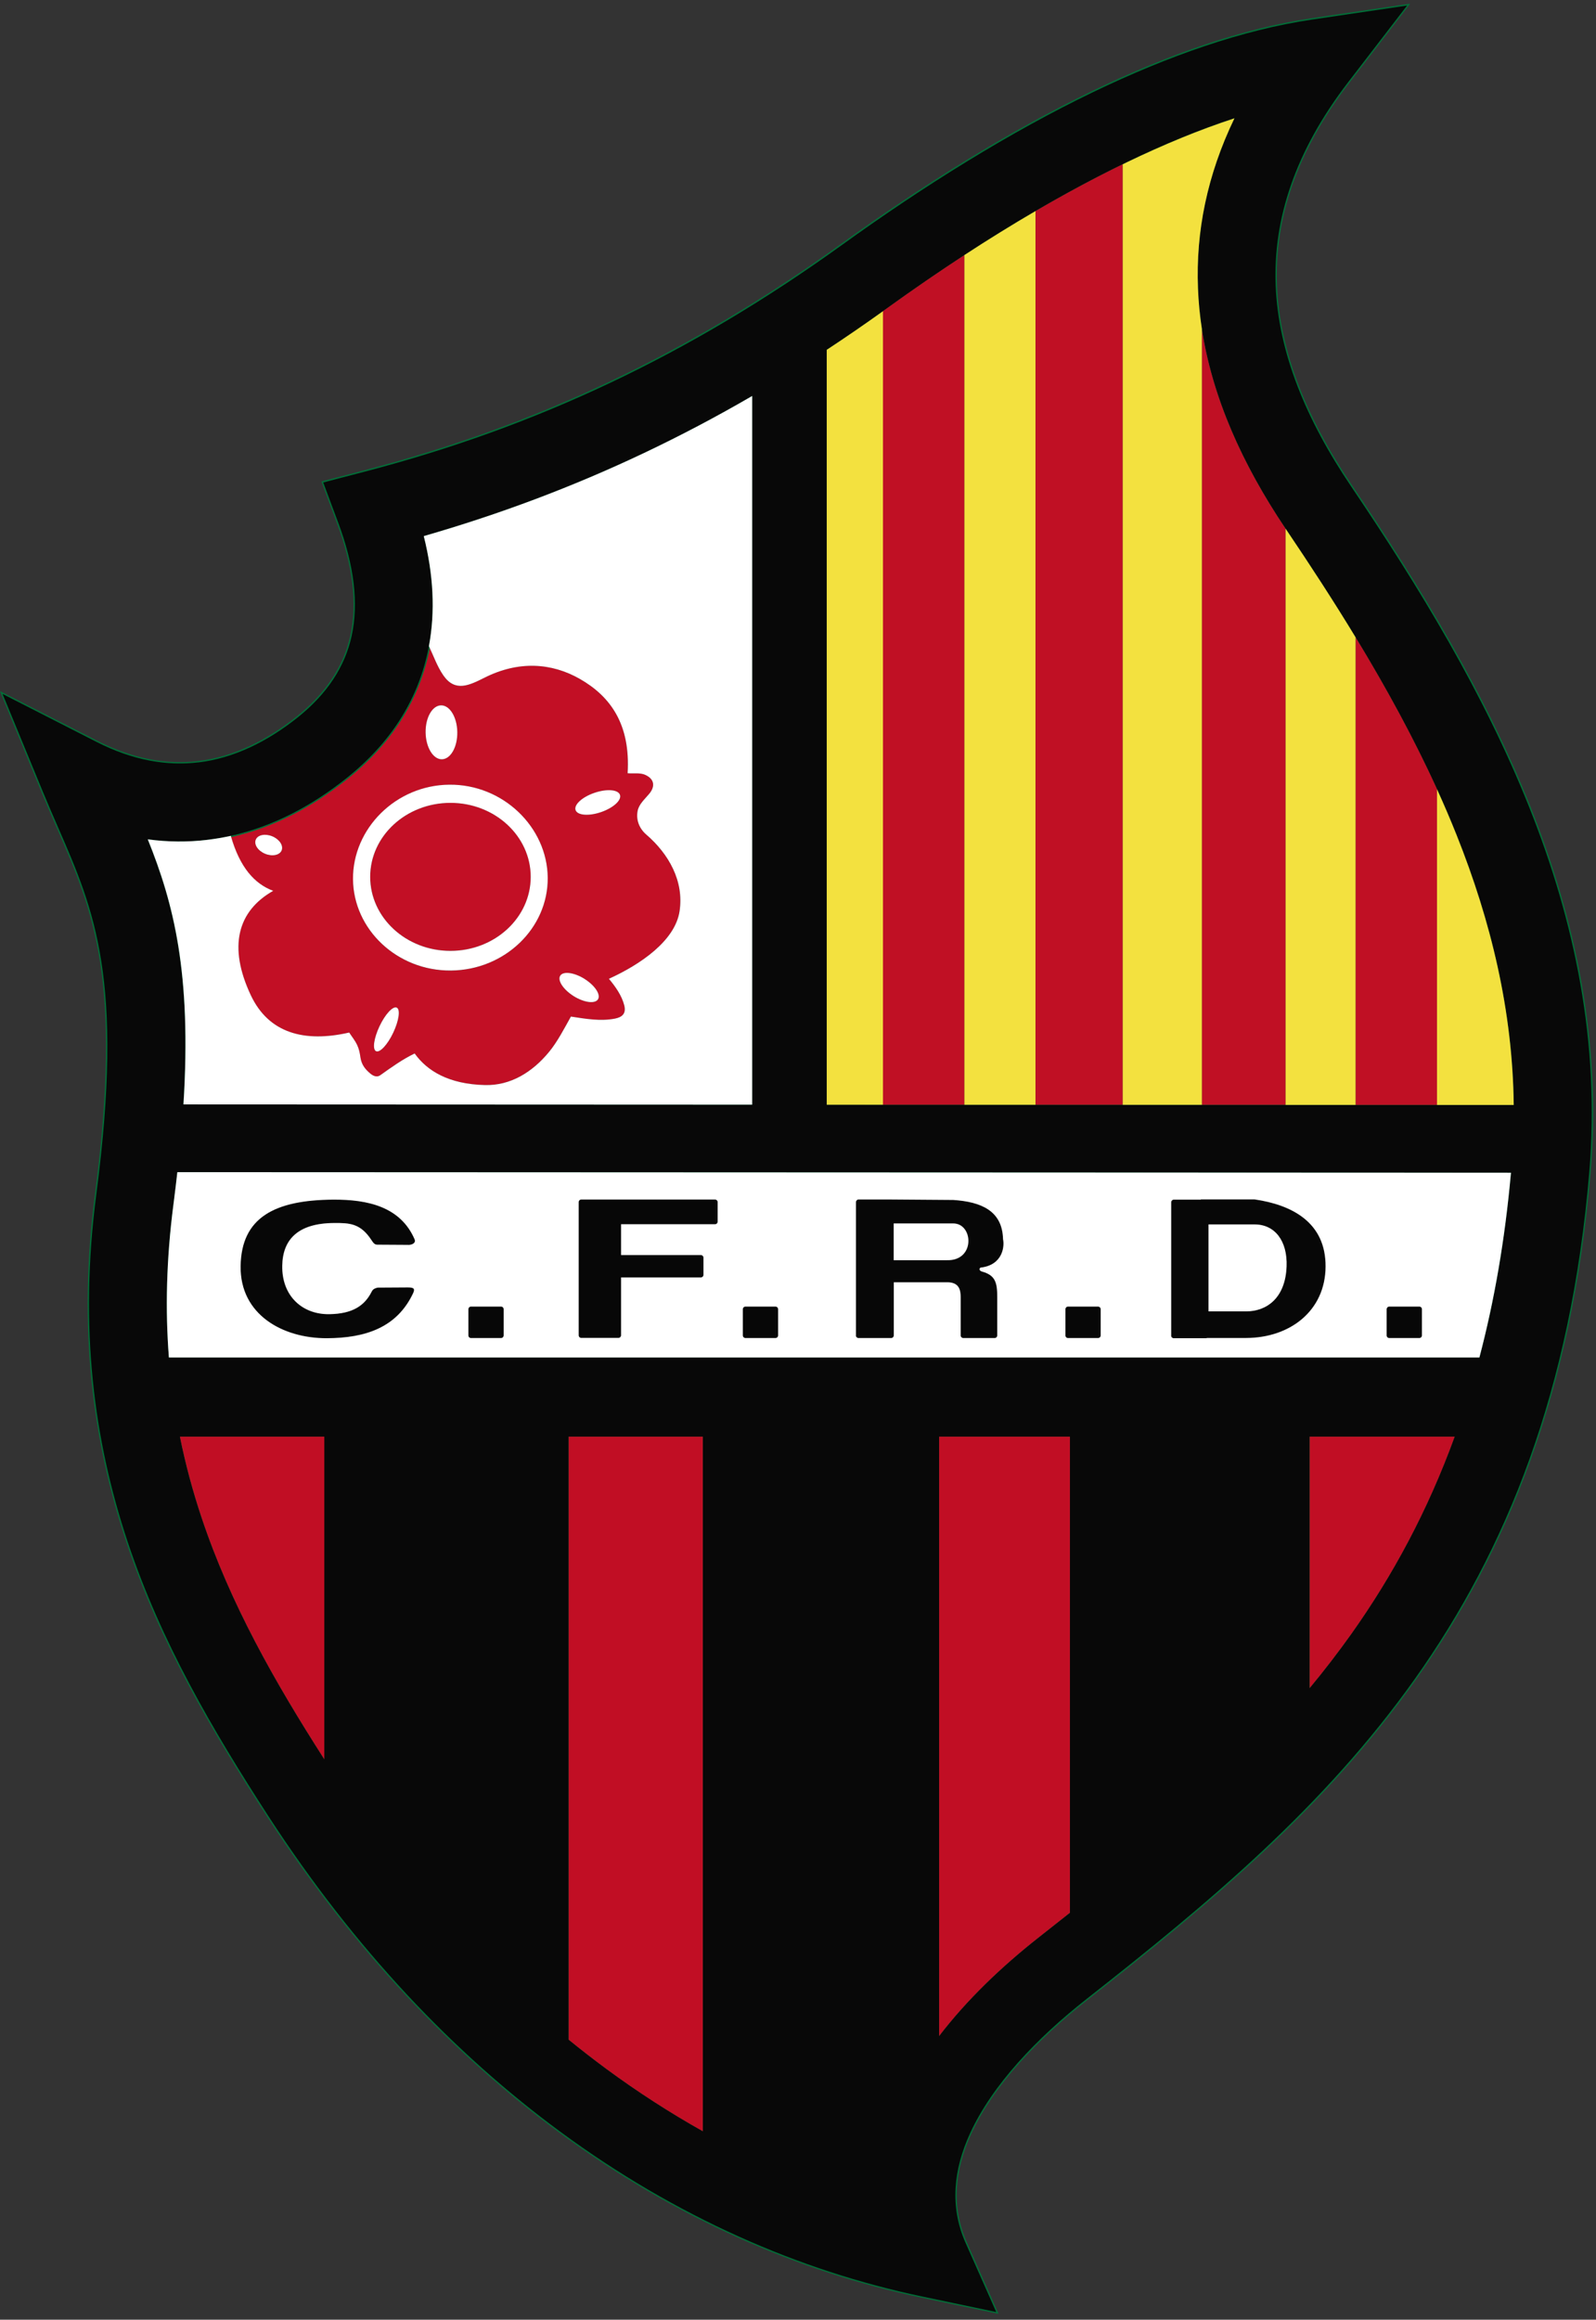 <?xml version="1.0" encoding="UTF-8"?>
<svg id="Layer_2" data-name="Layer 2" xmlns="http://www.w3.org/2000/svg" xmlns:xlink="http://www.w3.org/1999/xlink" viewBox="0 0 260.88 378.96">
  <rect x="0" y="0" width="260.88" height="378.96" fill="#333333" stroke="none"/>
  <defs>
    <style>
      .cls-1 {
        clip-path: url(#clippath);
      }

      .cls-2, .cls-3, .cls-4, .cls-5, .cls-6, .cls-7, .cls-8, .cls-9 {
        stroke-width: 0px;
      }

      .cls-2, .cls-10 {
        fill: none;
      }

      .cls-11 {
        clip-path: url(#clippath-1);
      }

      .cls-3 {
        fill: #080808;
      }

      .cls-3, .cls-4, .cls-5, .cls-6, .cls-7, .cls-8, .cls-9 {
        fill-rule: evenodd;
      }

      .cls-4 {
        fill: #070707;
      }

      .cls-5 {
        fill: #c20f25;
      }

      .cls-6 {
        fill: #c01024;
      }

      .cls-7 {
        fill: #c10e24;
      }

      .cls-8 {
        fill: #fff;
      }

      .cls-9 {
        fill: #f3e13f;
      }

      .cls-10 {
        stroke: #007038;
        stroke-width: .43px;
      }
    </style>
    <clipPath id="clippath">
      <rect class="cls-2" width="260.88" height="378.96"/>
    </clipPath>
    <clipPath id="clippath-1">
      <rect class="cls-2" width="260.88" height="378.96"/>
    </clipPath>
  </defs>
  <g id="Layer_1-2" data-name="Layer 1">
    <g>
      <path class="cls-4" d="m61.78,203.34l4.94.03c.49,0,1.31-.26,1.02-.93-2.31-5.31-7.63-6.5-13.29-6.47-9.54.06-15.04,2.88-15.15,10.87-.11,7.92,6.88,11.8,14.1,11.77,6.32-.02,11.45-1.73,14.1-7.35.34-.73.14-.95-.88-.95l-4.89.03c-.59.11-.84.35-.99.63-1.18,2.39-3.21,3.65-6.93,3.71-4.44.07-7.79-2.99-7.7-7.93.08-4.29,2.59-6.92,8.44-6.96,2.56-.02,4.36.04,6.16,2.82.34.53.56.75,1.06.72h0Z"/>
      <path class="cls-4" d="m76.97,213.45h4.92c.23,0,.42.19.42.43v4.28c0,.24-.19.43-.42.43h-4.92c-.24,0-.43-.19-.43-.43v-4.28c0-.23.19-.43.43-.43h0Z"/>
      <path class="cls-4" d="m121.83,213.45h4.91c.24,0,.43.19.43.43v4.28c0,.24-.19.43-.43.43h-4.91c-.23,0-.43-.19-.43-.43v-4.28c0-.23.19-.43.43-.43h0Z"/>
      <path class="cls-4" d="m174.55,213.45h4.92c.23,0,.43.19.43.43v4.28c0,.24-.19.43-.43.43h-4.92c-.23,0-.42-.19-.42-.43v-4.28c0-.23.19-.43.42-.43h0Z"/>
      <path class="cls-4" d="m227.06,213.45h4.92c.24,0,.43.19.43.43v4.28c0,.24-.19.43-.43.43h-4.92c-.23,0-.42-.19-.42-.43v-4.28c0-.23.19-.43.42-.43h0Z"/>
      <path class="cls-4" d="m95.01,195.95h21.86c.23,0,.43.19.43.42v3.2c0,.23-.19.42-.43.42h-15.36v5.03h13.04c.23,0,.43.19.43.43v2.81c0,.23-.19.42-.43.42h-13.04v9.45c0,.23-.19.43-.43.43h-6.07c-.24,0-.43-.19-.43-.43v-21.75c0-.23.19-.42.43-.42h0Z"/>
      <path class="cls-4" d="m163.95,202.45c.25,1.06.02,4.2-3.64,4.63-.25.06-.36.49.21.65,2.2.61,2.48,1.83,2.48,4.18v6.25c0,.24-.19.43-.43.43h-5.12c-.23,0-.43-.19-.43-.43v-6.25c0-1.13-.22-2.43-2.18-2.43h-8.75v8.68c0,.23-.19.43-.43.43h-5.34c-.23,0-.43-.19-.43-.43v-21.76c0-.23.19-.45.43-.45h4.72s10.76.08,10.76.08c4.62.31,8.03,1.79,8.14,6.42h0Zm-8.14-2.58h-9.72v6h8.75c4.64.09,4.26-6.04.96-6h0Z"/>
      <path class="cls-4" d="m205.07,200.03h-7.53v14.2h6.16c3.31,0,6.41-2.13,6.6-7.34.16-4.17-1.91-6.86-5.23-6.86h0Zm-1.37,18.56h-6.41c-.06.02-.11.04-.17.04h-5.27c-.23,0-.43-.19-.43-.43v-21.79c0-.23.19-.43.43-.43h4.42v-.04h8.79c6.11.89,11.64,3.75,11.6,10.97-.03,7.22-5.8,11.65-12.97,11.67h0Z"/>
      <g class="cls-1">
        <path class="cls-5" d="m73.64,131.16c-7.25,0-13.12,5.41-13.12,12.09s5.88,12.09,13.12,12.09,13.12-5.42,13.12-12.09-5.88-12.09-13.12-12.09h0Z"/>
        <path class="cls-3" d="m15.75,121.19c5.99,3.06,11.55,3.96,16.61,3.36,5.98-.7,11.47-3.52,16.28-7.35,4.86-3.87,7.73-8.33,8.82-13.27,1.2-5.43.38-11.66-2.18-18.53l-2.46-6.59,6.82-1.78c13.97-3.64,27.21-8.39,40.1-14.5,12.9-6.11,25.42-13.55,37.94-22.57,13.41-9.66,27.37-18.37,41-24.93,12.34-5.94,24.46-10.17,35.76-11.84l15.56-2.3-9.61,12.49c-8.74,11.36-12.3,22.43-11.88,33.23.42,10.94,4.94,21.9,12.32,32.82,11.2,16.58,21.71,33.85,29.09,52.34,7.48,18.76,11.64,38.55,9.85,59.75-3.01,35.73-13.57,61.68-28.5,82.73-14.8,20.87-33.64,36.59-53.6,52.25-8.22,6.46-15.49,14.09-19.13,22.04-2.68,5.85-3.34,11.93-.73,17.82l5.03,11.34-12.16-2.55c-20.01-4.19-40.19-12.98-59.12-26.92-17.3-12.74-33.56-29.77-47.67-51.5-9.18-14.13-17.57-28.49-23.03-44.84-5.53-16.55-7.99-34.95-5.12-56.85,4.58-35.05-.34-46.34-6.21-59.77-.81-1.86-1.64-3.76-2.56-5.99L.41,113.36l15.34,7.83Zm198.32,113.51v41.07c2.38-2.87,4.66-5.83,6.84-8.89,6.69-9.43,12.42-19.98,16.86-32.18h-23.7Zm-39.19,77.77v-77.77h-21.38v97.91c4.52-5.9,10.21-11.34,16.29-16.12,1.7-1.34,3.4-2.68,5.09-4.02h0Zm-60,35.7v-113.47h-21.94v98.51c2.04,1.66,4.09,3.24,6.15,4.77,5.18,3.81,10.45,7.2,15.78,10.19h0Zm-61.88-60.77v-52.7h-23.6c.92,4.55,2.11,8.93,3.52,13.16,4.72,14.15,12.01,26.94,20.08,39.54h0Zm-25.41-65.64h214.21c2.41-9.15,4.17-19.15,5.16-30.19l-217.99-.09c-.19,1.68-.4,3.41-.63,5.21-1.17,8.97-1.36,17.29-.75,25.07h0Zm2.37-41.34l92.97.04v-115.77c-5.87,3.41-11.78,6.52-17.77,9.36-11.59,5.49-23.48,9.95-35.91,13.53,1.68,6.72,1.94,13.11.61,19.1-1.73,7.82-6.06,14.72-13.3,20.49-6.52,5.2-14.16,9.03-22.76,10.04-3.12.37-6.35.36-9.67-.09,4.2,10.43,7.18,21.77,5.83,43.3h0Zm105.16.04l112.3.05c-.17-15.4-3.72-30.03-9.32-44.06-6.9-17.29-17.02-33.87-27.84-49.9-8.63-12.78-13.93-25.93-14.46-39.5-.36-9.2,1.48-18.45,5.96-27.74-5.7,1.86-11.58,4.29-17.56,7.17-12.98,6.25-26.3,14.56-39.11,23.79-3.32,2.39-6.64,4.68-9.97,6.87v123.32Z"/>
      </g>
      <path class="cls-5" d="m44.65,145.53c-5.84,3.31-7.39,9.15-3.66,17.06,2.95,6.25,8.81,7.76,16.08,6.09.44.69.98,1.32,1.31,2.06.28.62.42,1.3.52,1.97.18,1.26.83,2.01,1.62,2.67.62.53,1.2.58,1.62.28,1.76-1.26,3.6-2.59,5.63-3.56,2.01,2.83,5.57,5.01,11.48,5.16,4.17.1,7.75-2.08,10.5-5.43,1.36-1.66,2.52-3.89,3.56-5.76,2.41.36,4.84.8,7.22.33,1.07-.21,1.86-.75,1.5-2.16-.39-1.54-1.37-2.97-2.51-4.34,5.23-2.38,10.82-6.24,11.55-11.04.75-4.9-1.77-9.35-5.44-12.52-1.13-.98-1.7-2.4-1.41-3.89.22-1.09,1.16-1.91,1.88-2.76,1.01-1.21.87-2.42-.61-3.09-.88-.41-1.94-.19-2.91-.28.48-7.95-2.77-12.55-7.83-15.42-4.59-2.61-9.97-3-15.56-.19-2.48,1.25-4.77,2.41-6.7-.33-1.03-1.46-1.62-3.2-2.39-4.82-.07.38-.15.75-.23,1.12-1.73,7.82-6.06,14.72-13.3,20.49-5.52,4.4-11.84,7.82-18.86,9.38,1.45,5.12,3.87,7.84,6.93,8.98h0Zm29.07,13.03c-8.77.08-15.95-6.68-16.02-14.92-.07-8.24,6.98-15.36,15.76-15.44,8.78-.08,16,6.96,16.07,15.2.07,8.24-7.03,15.08-15.81,15.16h0Zm-1.49-34.52c-1.43.02-2.62-1.93-2.66-4.37-.04-2.43,1.09-4.42,2.52-4.44,1.43-.02,2.62,1.93,2.66,4.36.04,2.43-1.09,4.43-2.52,4.45h0Zm-10.19,43.6c.93-1.97,2.19-3.32,2.81-3.03.62.29.37,2.12-.57,4.09-.93,1.97-2.19,3.32-2.81,3.03-.62-.29-.37-2.13.57-4.09h0Zm29.53-8.23c.49-.78,2.26-.56,3.97.51,1.71,1.06,2.7,2.56,2.22,3.34-.48.78-2.26.56-3.97-.51-1.71-1.06-2.7-2.56-2.21-3.34h0Zm2.51-27.07c-.3-.87,1.09-2.13,3.09-2.82,2.01-.69,3.88-.54,4.17.33.3.87-1.09,2.13-3.09,2.82-2.01.69-3.87.54-4.17-.33h0Zm-48.05,6.61c-.33.79-1.55,1.02-2.71.53-1.16-.49-1.84-1.53-1.51-2.31.33-.78,1.54-1.02,2.71-.53,1.16.49,1.84,1.53,1.51,2.31h0Z"/>
      <path class="cls-8" d="m73.46,128.19c-8.78.07-15.83,7.2-15.76,15.44.07,8.24,7.25,15,16.02,14.92,8.78-.08,15.88-6.91,15.81-15.16-.07-8.24-7.29-15.28-16.07-15.2h0Zm-12.95,15.06c0-6.68,5.88-12.09,13.12-12.09s13.12,5.41,13.12,12.09-5.88,12.09-13.12,12.09-13.12-5.42-13.12-12.09h0Z"/>
      <path class="cls-8" d="m46.03,138.94c.33-.79-.34-1.82-1.51-2.31-1.17-.49-2.38-.25-2.71.53-.33.79.34,1.82,1.51,2.31,1.16.49,2.38.25,2.71-.53h0Z"/>
      <path class="cls-8" d="m69.57,119.67c.04,2.43,1.23,4.39,2.66,4.37,1.43-.02,2.56-2.01,2.52-4.45-.04-2.43-1.23-4.39-2.66-4.36-1.43.02-2.56,2.01-2.52,4.44h0Z"/>
      <path class="cls-8" d="m97.17,129.52c-2.01.68-3.39,1.95-3.09,2.82.3.87,2.16,1.02,4.17.33,2-.69,3.39-1.94,3.09-2.82-.3-.87-2.16-1.02-4.17-.33h0Z"/>
      <path class="cls-8" d="m95.54,159.91c-1.71-1.06-3.49-1.29-3.97-.51-.48.78.51,2.27,2.21,3.34,1.71,1.06,3.49,1.29,3.97.51.48-.78-.51-2.27-2.22-3.34h0Z"/>
      <g class="cls-11">
        <path class="cls-8" d="m64.28,168.7c.93-1.97,1.19-3.8.57-4.09-.62-.29-1.88,1.06-2.81,3.03-.93,1.96-1.19,3.8-.57,4.09.62.29,1.88-1.06,2.81-3.03h0Z"/>
        <path class="cls-3" d="m241.82,221.76H27.61c-.61-7.79-.42-16.1.75-25.07.23-1.79.45-3.52.63-5.21l217.99.09c-.98,11.04-2.74,21.04-5.16,30.19h0Zm-118.87-41.3l-92.97-.04c1.35-21.53-1.64-32.87-5.83-43.3,3.32.45,6.54.46,9.67.09,1.33-.16,2.63-.38,3.9-.66,7.02-1.56,13.34-4.98,18.86-9.38,7.25-5.77,11.57-12.67,13.3-20.49.08-.37.16-.74.23-1.12,1.06-5.66.74-11.68-.84-17.98,12.44-3.58,24.33-8.04,35.91-13.53,5.99-2.83,11.9-5.95,17.77-9.36v115.77Zm-90.58-55.91c-5.06.6-10.62-.3-16.61-3.36L.41,113.36l6.57,15.93c.92,2.23,1.75,4.12,2.56,5.99,5.86,13.44,10.79,24.73,6.21,59.77-2.86,21.9-.4,40.3,5.12,56.85,5.46,16.35,13.86,30.71,23.03,44.84,14.11,21.73,30.37,38.77,47.67,51.5,18.93,13.94,39.11,22.73,59.12,26.92l12.16,2.55-5.03-11.34c-2.61-5.89-1.95-11.97.73-17.82,3.64-7.95,10.91-15.59,19.13-22.04,19.96-15.67,38.8-31.39,53.6-52.25,14.93-21.05,25.49-47,28.5-82.73,1.78-21.2-2.37-40.99-9.85-59.75-7.38-18.49-17.89-35.76-29.09-52.34-7.38-10.92-11.89-21.88-12.32-32.82-.42-10.8,3.14-21.87,11.88-33.23l9.61-12.49-15.56,2.3c-11.3,1.67-23.42,5.9-35.76,11.84-13.62,6.56-27.59,15.27-41,24.93-12.52,9.02-25.04,16.46-37.94,22.57-12.89,6.1-26.13,10.86-40.1,14.5l-6.82,1.78,2.46,6.59c2.57,6.87,3.38,13.11,2.18,18.53-1.09,4.93-3.96,9.39-8.82,13.27-4.82,3.84-10.31,6.65-16.28,7.35h0Zm60.58,208.66v-98.51h21.94v113.47c-5.33-2.99-10.61-6.38-15.78-10.19-2.07-1.52-4.12-3.11-6.15-4.77h0Zm60.56-.6v-97.91h21.38v77.77c-1.69,1.34-3.38,2.68-5.09,4.02-6.09,4.78-11.77,10.22-16.29,16.12h0Zm-100.5-97.91v52.7c-8.07-12.59-15.36-25.38-20.08-39.54-1.42-4.24-2.61-8.61-3.52-13.16h23.6Zm194.42-54.19l-112.3-.05V57.15c3.33-2.18,6.65-4.47,9.97-6.87,12.81-9.22,26.13-17.54,39.11-23.79,5.98-2.88,11.86-5.31,17.56-7.17-4.48,9.29-6.32,18.55-5.96,27.74.53,13.57,5.83,26.71,14.46,39.5,10.83,16.03,20.94,32.6,27.84,49.9,5.6,14.03,9.15,28.66,9.32,44.06h0Zm-33.36,95.26v-41.07h23.7c-4.44,12.2-10.17,22.74-16.86,32.18-2.18,3.07-4.46,6.03-6.84,8.89h0Z"/>
        <path class="cls-10" d="m241.82,221.76H27.61c-.61-7.79-.42-16.1.75-25.07.23-1.79.45-3.52.63-5.21l217.99.09c-.98,11.04-2.74,21.04-5.16,30.19h0Zm-118.87-41.3l-92.97-.04c1.35-21.53-1.64-32.87-5.83-43.3,3.32.45,6.54.46,9.67.09,1.33-.16,2.63-.38,3.9-.66,7.02-1.56,13.34-4.98,18.86-9.38,7.25-5.77,11.57-12.67,13.3-20.49.08-.37.16-.74.23-1.12,1.06-5.66.74-11.68-.84-17.98,12.44-3.59,24.33-8.04,35.91-13.53,5.99-2.83,11.9-5.95,17.77-9.36v115.77Zm-90.58-55.91c-5.06.6-10.62-.3-16.61-3.36L.41,113.36l6.57,15.93c.92,2.23,1.75,4.12,2.56,5.98,5.86,13.44,10.79,24.73,6.21,59.77-2.86,21.9-.4,40.3,5.12,56.85,5.46,16.35,13.86,30.71,23.03,44.84,14.11,21.73,30.37,38.77,47.67,51.5,18.93,13.94,39.11,22.73,59.12,26.92l12.16,2.55-5.03-11.34c-2.61-5.89-1.95-11.97.73-17.82,3.64-7.95,10.91-15.59,19.13-22.04,19.96-15.67,38.8-31.39,53.6-52.25,14.93-21.05,25.49-47,28.5-82.73,1.78-21.2-2.37-40.99-9.85-59.75-7.38-18.48-17.89-35.76-29.09-52.34-7.38-10.92-11.89-21.88-12.32-32.82-.42-10.8,3.14-21.87,11.88-33.23l9.61-12.49-15.56,2.3c-11.3,1.67-23.42,5.9-35.76,11.84-13.62,6.56-27.59,15.27-41,24.93-12.52,9.02-25.04,16.46-37.94,22.57-12.89,6.1-26.13,10.86-40.1,14.5l-6.82,1.78,2.46,6.59c2.57,6.87,3.38,13.1,2.18,18.53-1.09,4.93-3.96,9.39-8.82,13.27-4.82,3.84-10.31,6.65-16.28,7.35h0Zm60.58,208.66v-98.51h21.94v113.47c-5.33-2.99-10.61-6.38-15.78-10.19-2.07-1.52-4.12-3.11-6.15-4.77h0Zm60.56-.6v-97.91h21.38v77.77c-1.69,1.34-3.38,2.68-5.09,4.02-6.09,4.78-11.77,10.22-16.29,16.12h0Zm-100.5-97.91v52.7c-8.07-12.59-15.36-25.38-20.08-39.54-1.42-4.24-2.61-8.61-3.52-13.16h23.6Zm194.42-54.19l-112.3-.05V57.15c3.33-2.18,6.65-4.47,9.97-6.87,12.81-9.22,26.13-17.54,39.11-23.79,5.98-2.88,11.86-5.31,17.56-7.17-4.48,9.29-6.32,18.55-5.96,27.74.53,13.57,5.83,26.71,14.46,39.5,10.83,16.03,20.94,32.61,27.84,49.9,5.6,14.03,9.15,28.66,9.32,44.05h0Zm-33.36,95.26v-41.07h23.7c-4.44,12.2-10.17,22.74-16.86,32.18-2.18,3.07-4.46,6.03-6.84,8.89h0Z"/>
        <path class="cls-3" d="m92.95,333.21v-98.51h21.94v113.47c-5.33-2.99-10.61-6.38-15.78-10.19-2.07-1.52-4.12-3.11-6.15-4.77h0Zm148.87-111.45H27.61c-.61-7.79-.42-16.1.75-25.07.23-1.79.45-3.52.63-5.21l217.99.09c-.98,11.04-2.74,21.04-5.16,30.19h0Zm-118.87-41.3l-92.97-.04c1.35-21.53-1.64-32.87-5.83-43.3,3.32.45,6.54.46,9.67.09,1.33-.16,2.63-.38,3.9-.66,7.02-1.56,13.34-4.98,18.86-9.38,7.25-5.77,11.57-12.67,13.3-20.49.08-.37.16-.74.23-1.12,1.06-5.66.74-11.68-.84-17.98,12.44-3.58,24.33-8.04,35.91-13.53,5.99-2.83,11.9-5.95,17.77-9.36v115.77Zm-90.58-55.91c-5.06.6-10.62-.3-16.61-3.36L.41,113.36l6.57,15.93c.92,2.23,1.75,4.12,2.56,5.99,5.86,13.44,10.79,24.73,6.21,59.77-2.86,21.9-.4,40.3,5.12,56.85,5.46,16.35,13.86,30.71,23.03,44.84,14.11,21.73,30.37,38.77,47.67,51.5,18.93,13.94,39.11,22.73,59.12,26.92l12.16,2.55-5.03-11.34c-2.61-5.89-1.95-11.97.73-17.82,3.64-7.95,10.91-15.59,19.13-22.04,19.96-15.67,38.8-31.39,53.6-52.25,14.93-21.05,25.49-47,28.5-82.73,1.78-21.2-2.37-40.99-9.85-59.75-7.38-18.49-17.89-35.76-29.09-52.34-7.38-10.92-11.89-21.88-12.32-32.82-.42-10.8,3.14-21.87,11.88-33.23l9.61-12.49-15.56,2.3c-11.3,1.67-23.42,5.9-35.76,11.84-13.62,6.56-27.59,15.27-41,24.93-12.52,9.02-25.04,16.46-37.94,22.57-12.89,6.1-26.13,10.86-40.1,14.5l-6.82,1.78,2.46,6.59c2.57,6.87,3.38,13.11,2.18,18.53-1.09,4.93-3.96,9.39-8.82,13.27-4.82,3.84-10.31,6.65-16.28,7.35h0Zm121.14,208.06v-97.91h21.38v77.77c-1.69,1.34-3.38,2.68-5.09,4.02-6.09,4.78-11.77,10.22-16.29,16.12h0Zm-100.5-97.91v52.7c-8.07-12.59-15.36-25.38-20.08-39.54-1.42-4.24-2.61-8.61-3.52-13.16h23.6Zm194.42-54.19l-112.3-.05V57.15c3.33-2.18,6.65-4.47,9.97-6.87,12.81-9.22,26.13-17.54,39.11-23.79,5.98-2.88,11.86-5.31,17.56-7.17-4.48,9.29-6.32,18.55-5.96,27.74.53,13.57,5.83,26.71,14.46,39.5,10.83,16.03,20.94,32.6,27.84,49.9,5.6,14.03,9.15,28.66,9.32,44.06h0Zm-33.36,95.26v-41.07h23.7c-4.44,12.2-10.17,22.74-16.86,32.18-2.18,3.07-4.46,6.03-6.84,8.89h0Z"/>
      </g>
      <path class="cls-8" d="m122.95,180.46v-115.77c-5.87,3.41-11.78,6.52-17.77,9.36-11.59,5.49-23.48,9.95-35.91,13.53,1.58,6.3,1.9,12.32.84,17.98.77,1.62,1.36,3.35,2.39,4.82,1.93,2.73,4.22,1.57,6.7.33,5.59-2.81,10.97-2.42,15.56.19,5.06,2.88,8.31,7.47,7.83,15.42.97.09,2.02-.13,2.91.28,1.48.68,1.62,1.89.61,3.09-.71.85-1.66,1.67-1.88,2.76-.3,1.49.27,2.91,1.41,3.89,3.67,3.16,6.19,7.61,5.44,12.52-.73,4.8-6.32,8.66-11.55,11.04,1.14,1.36,2.12,2.8,2.51,4.34.36,1.41-.43,1.94-1.5,2.16-2.38.47-4.81.04-7.22-.33-1.05,1.88-2.2,4.11-3.56,5.76-2.75,3.35-6.33,5.54-10.5,5.43-5.91-.14-9.47-2.33-11.48-5.16-2.02.97-3.86,2.3-5.63,3.56-.42.3-1,.25-1.62-.28-.79-.66-1.44-1.41-1.62-2.67-.09-.67-.23-1.35-.52-1.97-.34-.74-.87-1.38-1.31-2.06-7.26,1.66-13.13.16-16.08-6.09-3.73-7.91-2.19-13.75,3.66-17.06-3.06-1.13-5.48-3.86-6.93-8.98-1.28.28-2.58.5-3.9.66-3.12.37-6.35.36-9.67-.09,4.2,10.43,7.18,21.77,5.83,43.3l92.97.04Z"/>
      <path class="cls-8" d="m246.98,191.58l-217.99-.09c-.19,1.68-.4,3.41-.63,5.21-1.17,8.97-1.36,17.29-.75,25.07h214.21c2.41-9.15,4.17-19.15,5.16-30.19h0Zm-152.39,26.55v-21.75c0-.23.19-.42.43-.42h21.86c.23,0,.43.19.43.42v3.2c0,.23-.19.42-.43.42h-15.36v5.03h13.04c.23,0,.43.19.43.43v2.81c0,.23-.19.42-.43.42h-13.04v9.45c0,.23-.19.43-.43.43h-6.07c-.24,0-.43-.19-.43-.43h0Zm45.32.03v-21.76c0-.23.19-.45.43-.45h4.72s10.76.08,10.76.08c4.62.31,8.03,1.79,8.14,6.42.25,1.06.02,4.2-3.64,4.63-.25.06-.36.49.21.65,2.2.61,2.48,1.83,2.48,4.18v6.25c0,.24-.19.43-.43.43h-5.12c-.23,0-.43-.19-.43-.43v-6.25c0-1.13-.22-2.43-2.18-2.43h-8.75v8.68c0,.23-.19.43-.43.43h-5.34c-.23,0-.43-.19-.43-.43h0Zm51.53.04v-21.79c0-.23.19-.43.43-.43h4.42v-.04h8.79c6.11.89,11.64,3.75,11.6,10.97-.03,7.22-5.8,11.65-12.97,11.67h-6.41c-.06.02-.11.04-.17.04h-5.27c-.23,0-.43-.19-.43-.43h0Zm35.64-4.75h4.92c.24,0,.43.19.43.43v4.28c0,.24-.19.43-.43.43h-4.92c-.23,0-.42-.19-.42-.43v-4.28c0-.23.19-.43.42-.43h0Zm-52.51,0h4.92c.23,0,.43.19.43.43v4.28c0,.24-.19.43-.43.43h-4.92c-.23,0-.42-.19-.42-.43v-4.28c0-.23.19-.43.42-.43h0Zm-52.72,0h4.91c.24,0,.43.19.43.43v4.28c0,.24-.19.43-.43.43h-4.91c-.23,0-.43-.19-.43-.43v-4.28c0-.23.19-.43.43-.43h0Zm-44.86,0h4.92c.23,0,.42.19.42.43v4.28c0,.24-.19.43-.42.43h-4.92c-.24,0-.43-.19-.43-.43v-4.28c0-.23.19-.43.43-.43h0Zm-10.25-10.08l-4.94-.03c-.5.03-.72-.19-1.06-.72-1.8-2.78-3.6-2.84-6.16-2.82-5.85.04-8.36,2.67-8.44,6.96-.09,4.94,3.26,8,7.7,7.93,3.72-.06,5.74-1.32,6.93-3.71.14-.28.4-.52.99-.63l4.89-.03c1.02,0,1.22.21.88.95-2.64,5.61-7.78,7.33-14.1,7.35-7.22.03-14.21-3.86-14.1-11.77.11-7.98,5.61-10.81,15.15-10.87,5.66-.03,10.98,1.16,13.29,6.47.29.67-.53.94-1.02.93h0Z"/>
      <path class="cls-8" d="m155.8,199.87h-9.72v6h8.75c4.64.09,4.26-6.04.96-6h0Z"/>
      <path class="cls-8" d="m197.54,200.03v14.2h6.16c3.31,0,6.41-2.13,6.6-7.34.16-4.17-1.91-6.86-5.23-6.86h-7.53Z"/>
      <path class="cls-6" d="m157.64,180.48V41.67c-4.21,2.75-8.4,5.63-12.54,8.61-.26.19-.52.38-.78.56v129.63h13.31Z"/>
      <path class="cls-6" d="m169.27,34.48v146h14.25s0-153.65,0-153.65c-4.72,2.3-9.49,4.87-14.25,7.65h0Z"/>
      <path class="cls-6" d="m196.45,53.74v126.75h13.69s0-94.12,0-94.12c-7.14-10.61-11.97-21.48-13.69-32.62h0Z"/>
      <path class="cls-6" d="m221.58,104.11v76.39h13.31s0-51.58,0-51.58c-3.84-8.43-8.38-16.7-13.31-24.82h0Z"/>
      <path class="cls-7" d="m53.01,287.4v-52.7h-23.6c.92,4.55,2.11,8.93,3.52,13.16,4.72,14.15,12.01,26.94,20.08,39.54h0Z"/>
      <path class="cls-7" d="m92.95,234.7v98.51c2.04,1.66,4.09,3.24,6.15,4.77,5.18,3.81,10.45,7.2,15.78,10.19v-113.47h-21.94Z"/>
      <path class="cls-7" d="m153.51,234.7v97.91c4.52-5.9,10.21-11.34,16.29-16.12,1.7-1.34,3.4-2.68,5.09-4.02v-77.77h-21.38Z"/>
      <path class="cls-7" d="m214.08,234.7v41.07c2.38-2.87,4.66-5.83,6.84-8.89,6.69-9.43,12.42-19.98,16.86-32.18h-23.7Z"/>
      <path class="cls-9" d="m144.33,180.47V50.84c-3.06,2.19-6.12,4.29-9.19,6.31v123.32h9.19Z"/>
      <path class="cls-9" d="m157.64,41.67v138.81h11.62s0-146,0-146c-3.88,2.27-7.77,4.67-11.62,7.19h0Z"/>
      <path class="cls-9" d="m183.52,26.83v153.66h12.94s0-126.74,0-126.74c-.34-2.21-.56-4.44-.64-6.68-.36-9.2,1.48-18.45,5.96-27.74-5.7,1.86-11.58,4.29-17.56,7.17-.23.11-.46.22-.69.34h0Z"/>
      <path class="cls-9" d="m210.14,86.37v94.13h11.44s0-76.39,0-76.39c-3.6-5.93-7.41-11.77-11.31-17.55-.04-.06-.09-.13-.13-.19h0Z"/>
      <path class="cls-9" d="m234.89,128.92v51.59h12.54c-.17-15.39-3.72-30.02-9.32-44.05-1.01-2.53-2.08-5.04-3.22-7.53h0Z"/>
    </g>
  </g>
</svg>